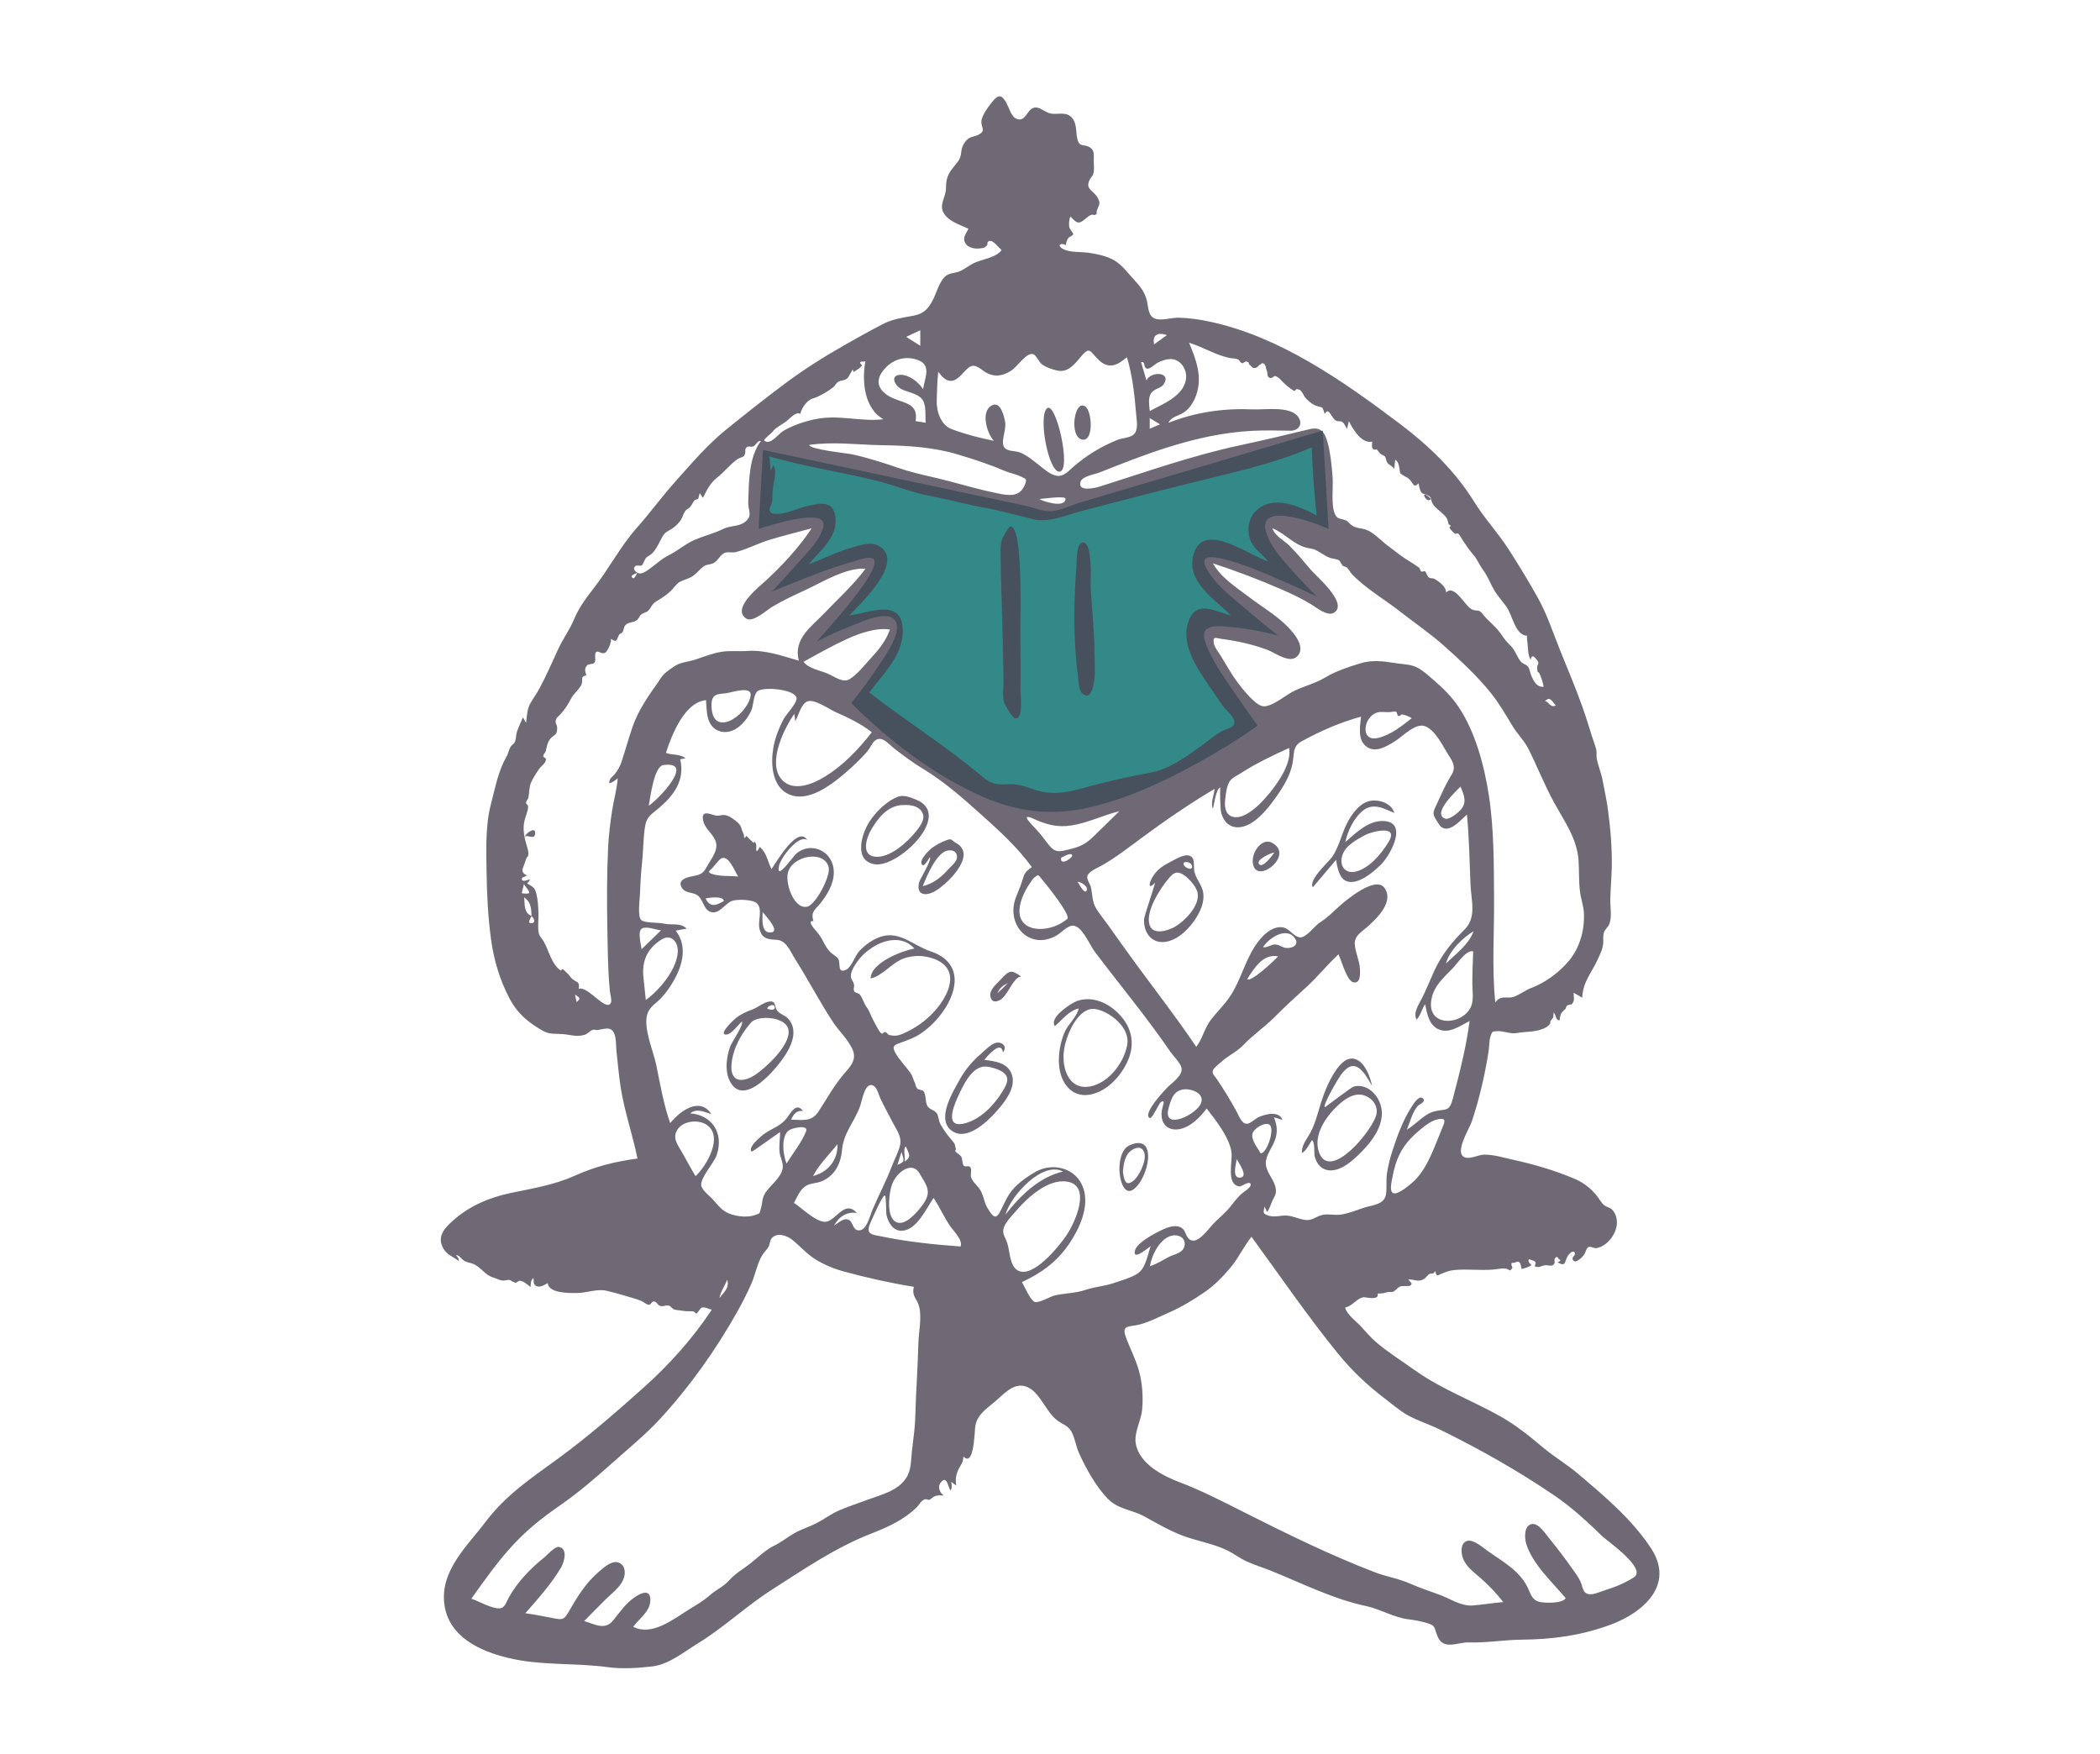 <?xml version="1.0" encoding="UTF-8" standalone="no"?><svg width="479" height="400" viewBox="0 0 479 400" fill="none" xmlns="http://www.w3.org/2000/svg">
<path fill-rule="evenodd" clip-rule="evenodd" d="M174.021 102.62C173.69 108.626 173.36 114.632 173.031 120.638C175.153 119.957 188.655 115.533 187.821 120.019C187.223 123.236 183.427 126.717 181.493 128.957C179.713 131.02 177.88 133.029 176 134.979C179.455 133.506 182.938 132.111 186.446 130.806C189.101 129.819 191.776 128.855 194.496 128.115C195.506 127.84 198.232 126.719 199.186 127.483C201.693 129.493 188.092 144.291 186.229 146.377C188.863 145.012 191.561 143.773 194.304 142.709C196.285 141.942 202.405 139.007 204.158 141.513C206.034 144.194 201.386 150.351 200.097 152.303C198.25 155.1 196.248 157.784 194.148 160.35C202.877 169.081 213.134 176.853 224.051 181.683C232.054 185.225 239.917 186.127 248.363 184.183C257.04 182.186 265.361 178.357 273.271 173.978C277.917 171.406 282.501 168.623 286.869 165.497C285.068 163.058 283.32 160.568 281.622 158.04C279.198 154.431 276.218 150.487 274.836 146.19C273.484 141.985 278.558 142.806 280.993 143.034C284.518 143.365 288.034 144.067 291.488 144.906C289.046 143.014 286.647 141.046 284.297 139.014C281.234 136.367 277.148 133.373 275.143 129.563C273.38 126.214 277.25 127.06 279.039 127.498C283.305 128.545 287.455 130.329 291.524 132.068C294.503 133.342 297.465 134.676 300.397 136.082C298.577 134.319 296.818 132.472 295.127 130.558C292.854 127.984 289.79 124.841 288.771 121.297C286.696 114.08 300.654 119.524 303.037 120.638C302.597 113.161 302.157 105.685 301.717 98.208C283.235 103.685 264.752 109.163 246.269 114.641C244.272 115.233 241.772 116.522 239.689 116.591C237.802 116.654 235.523 115.708 233.684 115.317L200.237 108.199C191.498 106.34 182.76 104.48 174.021 102.62Z" fill="#006A6A" fill-opacity="0.8"/>
<path fill-rule="evenodd" clip-rule="evenodd" d="M372.668 359.779C370.673 361.05 368.336 362.032 366.119 362.691C364.817 363.078 362.666 364.273 361.522 363.178C360.973 362.651 360.847 361.457 360.523 360.765C360.01 359.669 359.281 358.722 358.599 357.754C356.944 355.406 355.222 353.141 353.42 350.932C352.566 349.886 351.006 347.442 349.502 347.603C347.627 347.804 347.671 350.694 348.141 352.171C349.638 356.873 354.167 360.972 357.126 364.514C356.373 365.804 352.242 365.65 351.095 365.349C349.343 364.888 349.166 363.499 348.367 361.91C346.497 358.197 342.704 356.12 339.586 353.937C338.449 353.14 336.034 350.934 334.552 351.489C333.148 352.016 333.209 354.013 333.656 355.317C334.331 357.288 336.253 358.656 337.674 359.901C339.569 361.562 341.302 363.369 342.88 365.403C340.604 365.609 338.337 365.967 336.067 366.175C333.321 366.427 331.033 364.749 328.505 363.798C326.157 362.914 323.817 362.167 321.507 361.149C318.915 360.005 316.199 359.607 313.583 358.604C303.319 354.667 293.261 349.714 283.37 344.723C278.657 342.344 274.041 339.964 269.13 338.103C265.551 336.746 259.927 334.042 259.071 329.294C258.619 326.785 260.265 324.087 260.508 321.581C260.792 318.632 260.568 315.388 259.762 312.559C259.05 310.067 257.872 307.758 256.944 305.366C255.862 302.576 256.831 302.622 258.932 302.305C261.447 301.925 264.382 300.348 266.746 299.321C269.469 298.137 272.169 296.484 274.663 294.784C276.919 293.246 278.882 291.264 280.677 289.111C282.504 286.922 283.687 284.327 285.453 282.083C291.972 291.012 298.168 300.076 305.095 308.619C308.364 312.651 311.919 315.985 315.948 319.051C317.63 320.332 319.299 321.794 321.131 322.807C323.423 324.073 325.986 324.859 328.341 326.016C337.373 330.448 345.994 335.293 354.42 341.012C358.496 343.779 361.917 346.95 365.507 350.421C366.624 351.501 375.776 357.798 372.668 359.779ZM266.714 286.633C265.255 287.369 263.864 288.325 262.306 288.798C262.748 285.807 265.254 281.294 268.468 281.791C269.696 281.98 270.622 283.042 270.083 284.506C269.592 285.836 267.754 286.109 266.714 286.633ZM165.116 205.491C163.461 206.508 161.92 207.1 160.949 204.917C161.668 204.756 164.933 204.271 165.116 205.491ZM162.361 199.316C161.082 198.884 162.105 198.43 162.545 197.909C162.888 197.504 164.023 196.081 164.42 195.846C166.174 194.811 167.53 198.661 168.369 199.911C166.383 199.714 164.294 199.969 162.361 199.316ZM176.034 212.648C173.61 213.106 173.879 209.729 173.951 208.018C174.462 208.712 177.924 212.292 176.034 212.648ZM184.066 206.815C181.111 207.37 179.159 201.684 179.688 199.197C180.154 197.006 182.444 195.783 184.268 195.46C186.034 195.146 188.495 195.574 189.019 197.844C189.483 199.849 186.035 206.445 184.066 206.815ZM254.014 292.65C251.89 293.376 249.81 293.468 247.675 294.182C245.254 294.991 243.012 294.919 240.586 295.47C239.599 295.694 236.936 297.296 235.973 296.938C235.019 296.584 233.638 293.287 233.09 292.43C237.383 290.442 241.046 287.876 243.876 283.688C246.126 280.358 248.539 275.369 247.123 271.07C245.526 266.224 240.023 265.172 236.354 267.196C234.618 268.154 232.898 269.344 231.466 270.803C229.83 272.47 229.186 274.291 228.126 276.347C227.054 278.428 226.302 277.271 225.231 275.504C224.315 273.994 224.435 272.469 223.291 270.98C222.707 270.219 221.803 269.486 221.499 268.504C221.306 267.882 221.712 266.778 221.346 266.288C220.831 265.599 220.205 266.408 219.773 265.794C219.46 265.347 219.562 264.329 219.238 263.77C218.957 263.453 218.646 263.182 218.3 262.956C217.881 262.726 217.805 262.437 218.07 262.091C217.737 261.404 218.058 261.172 217.345 260.336C216.233 259.034 215.219 257.786 214.427 256.249C214.066 255.545 214.101 254.502 213.652 253.893C213.035 253.057 212.008 253.182 211.477 252.147C211.005 251.225 211.321 249.612 210.542 248.775C210.131 248.644 209.72 248.516 209.309 248.389C209 248.055 208.82 247.649 208.768 247.171C208.336 246.429 208.25 245.558 207.703 244.774C206.658 243.275 205.252 241.89 204.328 240.309C203.357 238.648 203.872 238.369 205.558 237.774C207.079 237.237 208.468 236.739 209.878 235.826C216.396 231.601 222.575 220.396 212.229 216.972C208.39 215.701 205.237 212.285 200.98 213.628C199.134 214.21 197.384 215.45 196.007 216.921C195.056 217.937 194.175 220.657 193.007 221.178C190.907 222.114 191.795 219.775 191.199 218.7C190.914 218.187 189.769 217.596 189.344 217.129C188.846 216.581 188.365 215.89 188.019 215.213C187.377 213.956 186.984 213.256 186.058 212.232C185.709 211.846 183.966 209.85 185.538 210.11C184.901 207.95 185.83 207.625 187.114 206.046C188.622 204.193 190.179 201.617 190.188 199.019C190.205 194.032 184.899 191.798 181.567 194.758C180.888 195.36 176.878 201.175 177.699 197.467C178.141 195.467 182.238 190.246 184.137 191.597C182.008 188.142 177.119 196.53 175.978 198.247C175.006 196.254 174.938 194.696 173.33 193.153C172.021 195.491 172.712 192.936 172.423 192.416C171.8 191.295 172.142 192.578 171.804 192.179C171.383 191.683 170.721 191.292 170.273 190.634C169.505 191.794 169.812 190.546 169.577 190.113C169.027 189.1 169.24 188.514 168.298 187.633C167.612 186.993 166.262 185.998 165.339 185.908C164.275 185.803 163.981 186.257 162.897 185.921C161.517 185.494 159.782 184.837 160.449 187.406C160.934 189.273 162.905 190.334 163.337 192.242C163.771 194.161 162.066 196.096 161.24 197.67C160.178 199.689 159.309 199.524 157.385 199.98C156.156 200.271 154.515 200.894 155.569 202.555C156.322 203.742 158.087 203.492 159.081 204.195C160.475 205.18 160.455 207.61 162.235 208.033C164.194 208.499 165.317 206.069 166.969 205.482C168.144 205.065 171.783 205.111 172.707 206.094C173.967 207.432 172.879 209.99 173.196 211.653C173.667 214.119 175.165 214.269 177.06 214.348C179.392 214.445 180.212 216.939 181.466 218.917C184.404 223.551 186.957 228.491 189.966 233.062C191.299 235.087 193.247 236.887 194.338 239.085C195.685 241.798 193.815 243.363 192.201 245.31C190.093 247.855 188.519 250.751 186.69 253.532C185.065 256.005 183.045 255.389 180.448 255.389C181.026 254.06 181.723 253.232 183.147 253.393C181.658 251.368 180.467 253.684 179.501 254.967C178.104 256.822 176.283 257.27 174.488 258.49C173.853 258.921 170.394 261.719 171.445 262.674C171.564 262.783 177.289 258.588 177.941 258.204C177.941 259.752 177.637 261.361 177.832 262.9C177.975 264.03 178.688 265.207 178.536 266.381C178.248 268.597 175.676 270.343 174.573 272.069C173.742 273.369 173.942 274.394 173.52 275.789C173.134 277.061 173.336 276.676 172.375 277.07C170.419 277.87 167.125 277.438 165.353 276.3C164.253 275.594 163.41 274.477 162.516 273.493C161.843 272.751 160.151 271.484 159.963 270.446C159.643 268.658 162.829 265.337 163.459 263.494C165.24 258.291 162.186 254.246 157.434 253.951C158.899 252.693 160.714 253.641 162.258 254.121C159.619 250.048 155.111 253.399 152.872 256.167C151.343 251.861 150.605 247.318 149.671 242.827C149.034 239.769 146.612 234.311 147.692 231.163C148.215 229.641 149.69 228.792 150.71 227.736C151.869 226.537 152.862 225.104 153.709 223.619C155.705 220.122 156.859 215.707 154.109 212.261C154.945 212.108 155.78 211.955 156.616 211.802C155.257 210.38 153.113 211.073 151.35 210.651C150.232 210.384 147.012 210.557 146.266 209.852C145.367 209.004 145.943 205.103 145.975 203.948C146.049 201.25 146.251 198.656 146.519 195.974C146.772 193.441 146.721 190.703 147.191 188.214C147.573 186.194 148.793 185.579 150.2 184.388C153.563 181.542 156.304 178.08 155.156 173.175C155.562 173.103 155.969 173.031 156.376 172.959C155.06 171.899 153.357 172.285 151.894 171.724C153.238 167.511 156.211 160.104 161.038 159.705C161.204 161.588 161.09 163.829 162.231 165.388C163.53 167.163 165.81 167.342 167.57 166.403C169.167 165.55 170.666 163.743 171.402 161.957C171.9 160.748 171.81 158.705 172.684 157.746C173.856 156.461 181.938 157.237 181.69 159.406C181.545 160.681 179.384 162.824 178.78 163.954C177.674 166.022 176.789 168.259 176.384 170.635C175.768 174.242 176.124 179.004 179.413 180.9C183.154 183.058 187.713 180.315 190.781 177.945C192.465 176.644 194.097 175.208 195.635 173.7C196.455 172.898 197.279 172.071 198.001 171.158C198.535 170.484 198.961 169.398 199.617 168.894C201.169 167.702 202.689 169.724 204.002 170.745C206.14 172.409 208.267 173.989 210.562 175.374C215.219 178.183 219.477 181.905 223.595 185.6C227.736 189.318 232.007 193.142 235.362 197.772C233.33 199.164 233.692 199.526 232.788 202.009C232.147 203.772 231.263 205.272 231.161 207.23C230.984 210.609 232.932 213.489 235.889 214.237C237.542 214.656 239.117 214.32 240.649 213.568C241.84 212.982 243.026 211.542 244.27 211.184C246.582 210.52 248.432 215.385 249.728 217.098C255.484 224.708 261.568 232.018 266.988 239.938C267.588 240.816 269.371 242.529 269.516 243.691C269.724 245.359 267.368 246.948 266.391 247.905C265.878 248.406 260.436 254.107 262.263 255.013C262.784 255.271 264.309 251.774 264.69 251.474C266.117 250.355 265.038 252.55 264.953 253.66C264.74 256.418 266.441 257.921 268.832 257.571C271.384 257.198 273.656 254.955 275.235 252.836C277.214 255.388 280.307 259.247 280.879 262.657C281.245 264.835 279.552 270.167 282.712 270.611C283.194 270.679 284.939 269.237 285.265 270.056C285.536 270.739 283.649 271.907 283.377 272.133C282.215 273.1 281.512 274.135 280.574 275.306C279.472 276.681 277.966 277.838 276.726 279.155C275.42 280.542 272.836 284.31 271.113 282.489C270.247 281.575 270.475 280.379 269.087 279.842C267.824 279.353 266.223 279.973 265.049 280.515C263.727 281.125 259.374 283.353 258.891 285.186C258.224 287.715 261.823 284.675 262.462 284.231C261.732 286.293 261.329 289.279 259.471 290.483C257.928 291.482 255.707 292.07 254.014 292.65ZM229.336 277.049C230.572 272.626 237.858 264.741 242.463 267.207C237.096 268.46 232.837 272.55 229.336 277.049ZM232.061 289.714C230.265 288.599 230.362 285.362 229.735 283.468C229.375 282.381 228.656 281.587 228.867 280.381C229.115 278.967 230.734 277.395 231.596 276.375C234.309 273.166 239.082 268.78 243.448 269.516C249.005 270.452 245.238 278.762 243.346 281.623C241.733 284.062 235.518 291.86 232.061 289.714ZM219.097 284.305C213.087 283.858 207.098 283.26 201.17 282.031C199.068 281.596 197.308 281.66 198.51 278.969C198.907 278.081 201.301 272.514 201.841 272.673C202.162 272.768 202.089 276.594 202.183 277.033C202.607 279.003 203.799 280.838 205.808 280.713C209.095 280.509 211.214 275.775 212.944 273.235C214.331 275.311 215.335 277.617 216.728 279.659C217.395 280.635 219.714 282.905 219.097 284.305ZM183.863 258.031C182.855 260.608 180.827 263.059 179.417 265.394C178.619 263.514 178.059 259.198 179.95 257.808C180.666 257.283 184.501 256.402 183.863 258.031ZM204.707 265.705C204.984 264.712 205.291 263.729 205.634 262.762C206.222 264.824 206.523 264.885 204.707 265.705ZM209.851 267.816C210.58 269.193 211.796 270.547 211.606 272.276C211.461 273.586 210.398 274.93 209.638 275.843C208.381 277.353 205.597 280.253 203.776 278.247C202.254 276.571 202.784 271.964 203.492 270.079C204.502 267.385 208.112 264.535 209.851 267.816ZM206.282 264.994C206.7 264.808 205.822 261.803 206.637 261.504C207.348 263.309 208.018 263.798 206.282 264.994ZM194.798 224.544C194.527 223.435 193.906 223.482 194.13 222.111C194.277 221.212 194.917 220.252 195.403 219.54C196.372 218.12 197.649 216.95 199.031 216.064C201.948 214.194 205.953 213.418 208.564 216.345C206.123 216.774 198.639 219.458 198.591 223.176C201.306 222.594 203.441 219.557 206.163 218.6C208.398 217.814 210.822 217.87 213.045 218.699C219.13 220.969 216.6 226.828 213.165 230.632C211.126 232.892 208.681 234.578 206.009 235.742C204.772 236.28 204.013 236.34 202.797 236.069C202.569 236.018 202.303 235.548 202.03 235.447C201.351 235.197 201.548 236.045 200.989 235.664C200.502 235.332 199.462 233.188 199.13 232.575C198.602 231.598 198.356 230.648 197.708 229.757C197.059 228.865 196.744 227.67 196.144 226.862C195.856 226.474 195.066 226.489 194.854 226.111C194.535 225.541 194.941 225.126 194.798 224.544ZM185.452 268.233C186.836 265.556 189.202 263.284 191.033 260.944C191.145 264.789 188.67 267.422 185.452 268.233ZM187.321 269.469C190.178 268.349 191.751 265.671 192.043 262.424C192.413 258.311 194.731 256.153 196.127 252.458C196.663 251.042 197.287 246.382 199.362 247.716C200.073 248.173 200.496 249.894 200.866 250.671C201.764 252.551 202.784 254.374 203.736 256.22C204.511 257.724 205.672 259.235 205.331 261.045C205.032 262.623 204.073 264.304 203.511 265.792C202.184 269.306 200.441 272.543 198.985 275.98C198.398 277.367 197.702 280.649 195.908 280.633C194.489 280.619 194.647 278.891 193.712 278.298C192.532 277.55 191.191 278.973 190.221 279.563C191.338 277.464 193.289 276.275 195.482 276.671C192.856 273.758 191.081 277.688 188.827 278.563C186.691 279.393 182.903 275.481 181.104 274.372C181.792 273.075 182.414 271.488 183.597 270.635C184.719 269.824 186.096 269.949 187.321 269.469ZM164.099 296.09C164.412 294.412 165.296 293.421 165.856 291.898C166.505 293.745 164.984 294.834 164.099 296.09ZM209.481 306.383C209.327 312.031 208.913 317.664 208.763 323.314C208.694 325.92 208.28 328.406 208.005 330.981C207.773 333.159 207.891 335.298 206.66 337.159C204.719 340.093 200.946 340.936 198.017 342.023C195.865 342.821 193.689 343.545 191.565 344.431C189.653 345.229 188.113 346.438 186.295 347.386C184.669 348.235 182.914 348.737 181.295 349.642C179.621 350.577 178.298 351.716 176.579 352.548C174.52 353.545 172.824 355.318 170.993 356.725C169.381 357.964 167.676 358.921 166.29 360.479C164.99 361.941 163.344 362.582 161.871 363.88C160.313 365.254 158.683 366.146 156.962 367.223C153.436 369.43 148.68 373.198 144.437 371.054C145.65 369.328 148.134 367.669 148.323 365.291C148.568 362.193 146.147 363.333 144.745 364.323C142.622 365.821 141.447 367.63 139.83 369.627C137.94 371.961 135.553 370.391 133.241 369.734C134.822 368.149 136.39 366.549 137.968 364.961C139.301 363.621 141.34 362.171 142.151 360.318C142.731 358.992 142.702 357.176 141.303 356.488C139.738 355.719 137.967 357.341 136.807 358.307C133.729 360.872 131.702 364.125 129.681 367.695C128.606 369.593 128.11 369.447 126.132 369.068C124.036 368.666 121.94 368.237 119.827 367.955C122.626 364.753 125.755 361.284 127.966 357.537C128.682 356.323 129.617 353.124 127.434 352.83C126.535 352.708 124.744 354.756 124.051 355.308C121.019 357.722 118.104 360.766 116.095 364.289C115.431 365.452 115.223 366.746 113.939 366.843C112.259 366.969 109.139 365.184 107.519 364.633C110.615 360.286 113.69 355.908 117.307 352.074C120.63 348.552 123.946 345.993 127.833 343.292C131.998 340.395 135.879 337.061 139.703 333.64C143.365 330.365 147.189 327.276 150.559 323.619C157.291 316.315 163.287 307.915 168.252 299.032C169.413 296.954 170.507 294.821 171.452 292.61C172.34 290.533 172.749 288.049 173.948 286.16C174.362 285.507 174.946 285.022 175.315 284.342C175.662 283.7 175.545 282.925 176.075 282.357C177.303 281.045 179.538 281.836 180.685 282.756C182.531 284.235 184.024 286.031 186.052 287.27C188.092 288.515 190.298 289.421 192.557 290.033C197.836 291.462 203.069 292.635 208.447 293.504C207.894 295.789 209.253 296.149 209.703 298.206C210.25 300.702 209.549 303.841 209.481 306.383ZM158.65 268.267C157.453 266.286 156.385 264.215 155.208 262.222C154.492 261.008 153.604 259.704 154.216 258.219C155.248 255.716 158.886 255.27 160.861 256.361C165.35 258.843 161.18 265.936 158.65 268.267ZM146.768 222.971C146.355 219.1 147.684 216.354 150.828 214.324C153.069 212.877 154.874 214.854 154.568 217.491C154.102 221.509 150.248 225.978 147.306 228.074C147.113 226.375 146.95 224.671 146.768 222.971ZM146.289 211.895C147.216 211.075 149.7 212.121 150.775 212.193C149.297 213.631 147.819 215.069 146.341 216.507C146.244 215.52 145.433 212.652 146.289 211.895ZM151.276 174.511C158.755 173.428 150.146 182.367 147.978 183.768C148.331 181.866 149.197 174.812 151.276 174.511ZM171.186 158.861C170.182 163.443 162.375 168.441 162.293 160.936C162.263 158.14 163.673 158.366 165.731 158.098C166.906 157.945 171.76 156.243 171.186 158.861ZM144.22 165.956C143.343 168.518 142.64 171.146 141.781 173.711C141.401 174.847 140.953 175.627 140.244 176.527C139.651 177.28 138.944 177.47 138.968 178.659C139.711 178.499 140.293 178.006 140.894 177.53C140.748 179.888 140 182.425 139.638 184.775C139.204 187.594 138.842 190.413 138.708 193.271C138.417 199.485 138.415 205.677 138.537 211.895C138.6 215.063 138.628 218.234 138.781 221.398C138.858 222.973 138.944 224.554 139.119 226.119C139.19 226.75 139.602 228.095 139.348 228.687C138.349 231.012 133.924 224.628 132.002 225.564C132.279 223.796 131.641 224.183 130.576 223.313C130.061 222.891 129.725 222.174 129.187 221.798C129.024 221.603 128.845 221.429 128.65 221.276C128.427 220.939 128.193 220.975 127.946 221.384C125.781 219.943 125.222 216.871 124.06 214.805C123.462 213.743 122.884 213.577 122.782 212.108C122.694 210.828 122.867 209.523 122.82 208.238C122.768 206.788 122.691 205.189 122.326 203.785C121.902 202.155 121.319 202.288 120.183 201.419C120.533 201.248 120.764 200.962 120.876 200.56C120.513 200.632 119.411 201.133 119.137 200.773C118.598 200.066 119.869 199.972 120.203 199.689C118.778 198.985 119.085 198.406 119.599 197.114C119.745 196.749 119.884 196.203 120.007 195.895C120.278 195.222 120.433 195.648 120.523 194.812C120.607 194.014 119.973 192.447 119.786 191.597C119.472 190.172 119.299 188.941 119.58 187.456C119.809 186.254 120.423 185.166 120.465 183.93C120.477 183.582 120.003 183.467 119.996 183.132C119.987 182.642 120.397 182.427 120.504 181.974C120.777 180.816 120.654 179.591 121.12 178.492C121.539 177.505 122.387 176.227 122.986 175.366C123.402 174.769 124.422 174.096 124.534 173.308C124.608 172.785 123.878 172.845 123.91 172.452C123.954 171.919 124.356 171.747 124.466 171.351C124.769 170.264 124.845 169.221 125.63 168.388C126.618 167.341 127.047 167.779 127.088 166.051C127.107 165.208 126.502 165.078 126.826 164.106C127.003 163.578 127.523 163.266 127.855 162.892C128.843 161.783 129.509 160.797 130.212 159.426C130.834 158.214 131.826 157.51 132.463 156.464C133.293 155.1 132.052 154.424 133.736 154.039C133.497 153.193 133.242 152.509 133.872 151.792C134.27 151.34 135.278 151.617 135.629 151.094C136.032 150.494 135.437 149.071 136.044 148.682C136.538 148.366 137.277 149.341 138.054 148.858C138.645 148.49 139.538 146.458 139.348 145.71C140.877 146.669 140.496 146.009 141.228 144.78C141.392 144.504 141.889 144.443 142.03 144.164C142.312 143.609 142.248 143.042 142.655 142.59C143.333 141.838 144.443 142.031 145.189 141.494C145.806 141.05 145.774 140.571 146.266 140.152C146.686 139.795 147.377 139.726 147.785 139.355C148.586 138.629 148.594 137.862 149.596 137.236C150.782 136.496 151.833 135.866 152.912 134.884C153.616 134.244 154.283 133.109 155.106 132.687C156.245 132.104 157.131 132.062 158.245 131.229C159.05 130.627 159.811 129.633 160.6 129.125C161.197 128.743 161.615 128.825 162.366 128.588C163.718 128.161 164.047 126.743 165.15 126.165C165.907 125.769 167.009 126.132 167.841 125.923C170.428 125.276 172.983 123.881 175.58 123.108C178.748 122.166 181.94 121.339 185.133 120.506C182.199 124.935 178.461 128.932 174.671 132.45C173.426 133.605 166.608 138.87 170.283 141.119C171.758 142.021 174.963 139.106 176.154 138.394C178.553 136.959 181.037 135.81 183.549 134.65C187.611 132.773 192.901 129.436 197.416 129.705C194.668 133.459 191.238 136.473 188.094 139.79C185.206 142.838 180.854 145.697 182.216 150.687C178.159 149.537 174.515 148.179 170.297 148.48C168.408 148.614 166.517 148.361 164.636 148.656C162.591 148.978 160.665 149.74 158.7 150.409C157.145 150.938 155.427 150.98 153.996 151.859C153.305 152.285 152.45 152.892 151.829 153.42C151.001 154.123 150.813 154.589 150.162 155.517C147.843 158.825 145.598 161.926 144.22 165.956ZM131.531 228.57C131.404 227.997 131.289 227.475 131.144 226.821C132.435 227.707 132.435 227.707 131.531 228.57ZM121.772 210.334C121.613 210.579 120.945 210.658 120.751 210.446C120.509 210.183 121.144 209.159 121.246 208.942C121.498 209.157 122.078 209.862 121.772 210.334ZM119.008 203.697C119.179 202.998 119.35 202.299 119.521 201.6C119.731 202.248 120.678 202.964 120.699 203.582C120.712 203.991 119.195 203.787 119.008 203.697ZM119.557 204.656C121.038 205.743 121.193 207.024 121.237 208.899C119.465 208.245 119.719 206.334 119.557 204.656ZM145.322 130.667C145.173 131.118 144.538 132.522 144.073 131.54C143.924 131.225 145.013 130.796 145.322 130.667ZM144.897 129.136C145.263 128.768 146.001 129.225 146.415 128.929C146.706 128.72 146.609 128.509 146.746 128.385C146.773 128.36 147.168 127.471 147.329 127.269C147.615 126.914 148.238 126.693 148.585 126.372C149.555 125.476 150.103 124.298 150.714 123.1C151.442 121.67 151.674 121.505 152.849 120.849C153.659 120.398 154.287 119.845 154.946 119.078C155.705 118.194 155.649 117.561 156.273 116.595C156.581 116.118 157.024 116.059 157.383 115.675C157.813 115.215 158.032 114.571 158.43 114.107C158.601 113.906 159.153 113.907 159.257 113.735C159.39 113.517 159.493 112.647 159.617 112.486C159.854 112.844 160.093 113.201 160.33 113.558C161.266 111.724 161.949 110.209 163.515 108.989C165.159 107.707 166.578 105.832 168.278 104.685C168.66 104.427 169.438 104.318 169.73 103.938C170.223 103.295 169.796 102.723 170.156 102.177C170.564 101.558 171.355 102.059 171.874 101.792C172.532 101.455 172.72 100.468 173.565 100.576C170.784 104.242 170.819 109.944 170.671 114.521C170.607 116.494 171.722 117.488 170.076 118.935C168.675 120.167 166.7 119.801 165.044 120.611C162.965 121.629 160.741 122.17 158.619 123.057C156.425 123.974 154.66 125.58 152.548 126.643C150.686 127.579 149.414 128.91 147.711 130.067C147.077 130.496 146.097 131.12 145.341 130.607C144.869 130.285 144.279 129.756 144.897 129.136ZM176.311 98.407C176.432 97.886 178.806 96.518 179.39 96.071C180.266 95.4 181.564 93.761 182.542 94.412C182.882 92.9 184.205 91.217 185.373 90.897C186.67 90.54 188.894 89.302 190.17 88.221C190.543 87.906 190.665 87.444 191.104 87.148C191.867 86.632 192.625 86.913 193.36 86.211C193.472 86.103 194.49 84.232 194.53 84.25C194.582 84.451 194.63 84.654 194.671 84.858C195.443 84.381 196.131 84.001 196.612 83.393C196.721 83.255 196.014 82.896 196.237 82.623C196.511 82.288 197.121 82.662 197.397 82.345C196.538 87.097 197.178 93.214 201.507 95.623C196.359 96.243 191.331 94.519 186.119 95.578C183.625 96.085 181.089 96.917 178.82 98.195C177.429 98.978 175.651 101.783 174.267 100.421C174.816 99.605 175.654 99.098 176.311 98.407ZM201.289 84.735C203.214 82.113 206.134 81.075 209.075 82.014C212.518 83.114 211.066 85.793 210.546 88.768C209.553 87.146 207.4 85.537 205.568 85.488C202.969 85.419 203.951 87.83 205.512 88.694C206.93 89.478 209.363 89.697 210.378 91.125C211.366 92.513 210.987 94.785 211.147 96.422C210.378 96.295 209.61 96.168 208.842 96.041C209.487 92.219 206.648 92.033 204.002 90.956C201.328 89.867 199.099 87.72 201.289 84.735ZM209.912 75.323V78.87C208.842 78.19 207.771 77.511 206.7 76.831C207.771 76.329 208.842 75.825 209.912 75.323ZM218.517 103.668C222.092 104.746 225.642 105.888 229.078 107.376C230.326 107.917 231.692 108.108 232.915 108.719C234.08 109.299 234.255 109.239 233.84 110.375C232.68 113.56 229.932 113.01 227.524 112.523C223.755 111.76 220.063 110.703 216.341 109.708C212.703 108.737 208.988 108.099 205.405 106.882C201.728 105.633 198.145 104.449 194.362 103.624C193.259 103.384 184.527 102.492 184.593 101.475C190.092 100.68 195.754 101.463 201.278 101.546C207.018 101.632 212.949 101.987 218.517 103.668ZM213.665 91.35C213.733 89.161 213.761 86.965 214.005 84.788C215.641 87.037 217.118 87.71 219.18 85.602C221.154 83.584 221.595 82.532 224.098 84.429C226.268 86.075 228.322 85.999 230.626 84.559C232.032 83.68 234.291 80.091 235.769 80.83C236.473 81.182 236.989 82.601 237.7 83.124C238.592 83.778 239.964 84.232 241.003 84.486C243.459 85.085 244.922 83.326 246.464 81.445C248.699 78.717 248.634 80.301 250.706 82.193C253.017 84.303 254.95 83.272 257.043 81.471C258.318 85.632 258.795 90.176 259.156 94.538C259.277 96.011 259.731 98.102 258.543 99.144C257.706 99.878 255.929 99.907 254.921 100.312C251.317 101.763 247.855 103.822 244.841 106.457C243.667 107.484 242.643 108.742 241.039 108.508C239.51 108.285 238.024 106.859 236.794 105.918C235.459 104.897 234.109 103.737 232.549 103.169C231.636 102.835 230.173 102.956 229.373 102.345C227.887 101.209 229.636 98.228 229.266 96.228C228.986 94.709 228.201 91.543 226.323 92.433C223.528 93.757 225.154 98.928 226.691 100.542C223.547 99.92 220.066 99.012 217.033 97.858C214.691 96.967 213.581 94.021 213.665 91.35ZM266.4 102.014C272.855 99.996 278.895 98.635 285.612 98.267C288.586 98.104 291.464 98.207 294.405 98.237C296.097 98.254 297.387 96.734 296.035 94.985C294.163 92.563 288.454 93.485 285.925 93.376C279.145 93.085 272.928 93.943 266.507 96.432C267.186 95.039 268.817 94.858 269.935 94.138C271.307 93.254 272.239 91.797 272.825 90.18C274.35 85.975 272.815 82.013 271.221 78.173C274.353 79.111 277.593 81.167 280.742 81.688C281.403 81.798 281.826 81.728 282.41 81.995C282.769 82.159 282.882 82.727 283.327 82.851C283.541 82.911 284.057 82.371 284.3 82.447C285.259 82.749 284.5 82.83 285.107 83.267C285.588 83.613 285.549 84.06 286.432 83.896C286.823 83.824 287.248 83.15 287.454 83.131C287.717 83.108 287.656 82.751 288.058 82.855C288.79 83.045 288.725 84.094 288.969 84.611C289.229 85.16 288.859 85.892 289.649 86.193C290.238 86.418 290.387 85.724 290.888 85.774C291.193 85.804 291.825 86.293 292.094 86.591C292.961 87.55 294.148 88.609 295.313 89.233C295.198 89.105 295.862 88.796 295.703 88.723C295.597 88.675 296.294 88.862 296.283 88.859C296.956 89.03 297.312 90.181 297.652 90.6C298.277 91.369 299.249 92.181 300.126 92.521C301.641 93.108 301.595 92.406 302.148 94.412C303.226 92.525 303.639 95.685 304.975 96.033C305.667 96.213 305.587 95.883 306.215 96.286C306.647 96.563 306.935 97.41 307.26 97.819C307.4 97.229 307.54 96.639 307.679 96.05C308.641 98.081 310.719 101.301 312.998 100.719C312.998 101.273 312.792 101.936 313.178 102.409C313.447 102.739 313.882 102.364 314.093 102.556C314.277 102.724 314.716 103.392 314.857 103.501C315.134 103.718 315.637 103.876 315.878 104.092C316.091 104.282 316.196 105.19 316.431 105.518C316.873 106.134 317.639 106.257 318 106.996C318.083 106.267 318.165 105.537 318.247 104.808C318.965 105.426 319.027 105.905 319.203 106.809C319.454 108.095 319.121 107.794 319.918 108.337C320.701 108.871 321.109 108.811 321.827 109.737C322.53 110.646 322.537 111.205 323.552 110.259C323.741 110.959 323.802 111.864 324.306 112.401C324.686 112.806 326.263 112.824 326.414 113.781C323.451 110.997 325.401 115.225 326.415 113.788C326.63 115.326 327.64 115.823 328.795 116.919C329.871 117.939 330.048 117.866 330.415 119.581C330.407 119.543 330.956 119.922 330.996 119.998C329.947 120.165 331.573 121.47 331.848 121.709C332.049 121.883 332.31 121.467 332.643 121.749C333.024 122.072 333.335 122.805 333.645 123.247C334.486 124.446 335.108 125.476 335.992 126.451C336.947 127.503 337.411 128.833 338.328 130.063C339.345 131.429 339.895 132.998 340.746 134.481C341.554 135.891 342.627 137.023 343.564 138.314C345.056 140.368 345.564 144.893 348.345 145.012C348.183 145.2 348.409 146.603 348.436 146.861C348.567 148.135 348.48 149.36 349.157 150.513C349.312 149.198 349.93 149.705 350.467 150.396C351.36 151.546 350.576 151.257 350.623 152.422C350.68 153.835 350.824 152.742 351.307 153.975C351.686 154.942 351.893 155.569 352.096 156.641C350.525 156.779 349.805 155.349 349.224 153.963C348.981 153.384 348.897 152.431 348.467 151.979C348.01 151.496 347.382 151.458 346.912 150.92C346.009 149.886 345.619 148.274 344.555 147.268C343.354 146.132 343.088 145.595 342.094 144.236C340.996 142.733 339.479 141.677 338.326 140.223C337.172 138.767 337.266 139.562 335.816 139.035C334.274 138.473 331.781 133.074 329.839 135.154C329.915 133.794 328.086 132.514 327.162 132.021C326.762 131.808 326.297 132.001 325.897 131.682C325.463 131.335 325.432 130.668 324.994 130.251C324.995 130.252 324.324 130.433 324.188 130.357C323.911 130.2 323.908 129.647 323.664 129.465C322.987 128.961 322.18 128.433 321.462 128.004C319.715 126.961 318.172 125.676 316.487 124.421C315.044 123.345 313.296 121.401 311.628 120.834C310.171 120.339 309.255 120.591 308.061 119.599C307.411 119.059 307.602 118.877 306.558 118.542C305.563 118.222 305.005 118.386 304.478 117.212C303.556 115.157 304.138 111.145 303.96 108.841C303.77 106.395 303.545 103.888 302.973 101.51C302.296 98.699 301.401 97.23 298.694 97.892C293.33 99.205 288.031 100.454 282.643 101.607C271.906 103.904 261.353 107.652 250.852 110.981C250.052 111.235 245.59 112.372 246.501 109.803C246.921 108.617 249.746 108.175 250.691 107.803C255.881 105.757 261.095 103.673 266.4 102.014ZM264.596 96.784C263.812 97.117 263.028 97.449 262.244 97.783V95.354C263.028 95.83 263.812 96.307 264.596 96.784ZM261.337 83.942C262.019 84.562 263.404 83.07 263.983 82.767C264.973 82.251 266.233 81.807 267.339 81.913C269.378 82.11 270.869 84.346 270.496 86.613C269.863 90.448 264.957 92.262 262.252 93.761C262.165 92.402 261.77 90.768 262.626 89.593C263.369 88.572 264.81 88.646 265.495 87.56C267.22 84.831 262.545 84.584 261.5 86.754C261.087 85.367 260.675 83.98 260.263 82.593C261.258 82.41 260.821 83.472 261.337 83.942ZM266.163 76.435C265.19 77.136 264.216 77.837 263.243 78.538C262.76 76.111 264.405 75.792 266.163 76.435ZM354.871 160.888C353.596 161.566 353.277 159.948 352.361 159.878C353.444 159.136 353.444 159.136 354.871 160.888ZM360.056 196.224C360.215 198.55 360.09 200.903 360.369 203.219C360.58 204.982 361.222 206.622 361.29 208.404C361.44 212.308 360.256 216.283 357.866 219.144C355.605 221.851 352.37 224.181 349.318 225.319C347.943 225.831 346.507 226.967 345.171 227.387C343.694 227.852 342.29 226.841 341.071 228.655C340.258 220.872 340.852 212.741 340.788 204.909C340.724 197.061 340.799 189.21 339.607 181.446C338.546 174.532 336.453 166.754 332.595 161.097C331.028 158.8 329.099 156.919 327.064 155.158C326.008 154.244 324.952 153.267 323.776 152.546C321.967 151.435 320.425 151.588 318.457 151.272C315.64 150.819 313.022 150.436 310.194 151.32C307.563 152.142 304.664 153.079 302.306 154.508C299.958 155.932 297.231 156.519 294.793 157.794C293.135 158.662 289.69 161.56 287.85 161.038C286.069 160.533 283.432 157.166 282.295 155.658C280.842 153.731 279.639 151.497 278.35 149.423C277.897 148.696 276.974 147.57 276.857 146.635C276.652 145.013 277.236 145.543 278.628 145.724C282.207 146.192 285.572 146.932 289.002 148.186C290.709 148.81 294.047 151.336 295.753 149.822C298.36 147.512 294.4 143.541 292.949 142.207C290.478 139.933 287.605 138.245 284.97 136.225C282.172 134.079 278.471 131.793 276.67 128.488C281.929 130.217 287.184 132.197 292.29 134.427C294.626 135.447 296.935 136.524 299.129 137.881C300.362 138.642 302.852 140.703 304.336 139.716C307.562 137.571 300.152 131.341 299.083 130.068C297.422 128.09 295.794 126.131 293.968 124.336C292.736 123.125 290.801 122.273 290.228 120.487C292.273 121.312 293.926 122.926 295.84 124.023C296.843 124.598 297.757 124.929 298.864 125.105C300.045 125.293 300.185 125.503 301.115 126.025C301.839 126.433 302.583 126.977 303.396 127.254C303.975 127.452 304.987 127.486 305.494 127.852C305.753 128.263 306.02 128.668 306.296 129.064C306.605 129.166 306.909 129.282 307.209 129.415C307.657 129.861 307.924 130.476 308.361 130.936C311.532 134.275 315.773 136.666 319.328 139.463C322.691 142.11 326.261 144.505 329.491 147.393C333.208 150.718 337.067 154.292 340.228 158.279C342.015 160.532 343.484 163.086 344.985 165.578C346.072 167.382 347.653 168.879 348.592 170.739C350.64 174.795 352.34 179.179 354.545 183.169C356.792 187.235 359.719 191.275 360.056 196.224ZM329.839 219.756C330.451 216.941 333.907 213.655 336.116 212.413C335.003 215.48 332.037 217.572 329.839 219.756ZM335.537 229.574C333.654 233.927 325.371 234.425 326.494 227.983C327.045 224.828 329.382 222.891 331.388 220.825C332.316 219.871 334.587 216.457 336.023 217.007C335.955 219.461 335.826 221.927 335.831 224.382C335.833 226.021 336.204 228.034 335.537 229.574ZM333.143 179.405C333.908 181.317 334.669 182.909 333.251 184.619C332.611 185.391 330.527 187.08 329.583 186.705C326.556 185.501 332.328 180.265 333.143 179.405ZM314.831 162.395C315.56 162.351 316.268 162.472 316.989 162.422C317.706 162.373 317.782 162.231 318.448 162.332C318.518 162.446 318.588 162.559 318.658 162.673C318.749 163.436 319.109 163.519 319.737 162.922C320.61 163.138 321.179 163.283 322.014 163.809C319.759 165.619 317.015 167.724 314.251 168.332C309.883 169.292 311.09 162.625 314.831 162.395ZM247.858 203.11C247.406 204.125 246.103 201.589 245.78 201.117C246.381 201.114 248.316 202.086 247.858 203.11ZM282.96 176.394C286.354 174.188 290.385 172.251 294.031 170.609C294.672 174.049 291.546 178.489 289.62 180.843C288.063 182.746 286.186 184.72 284.075 185.816C281.792 187 279.298 186.48 279.409 183.156C279.449 181.942 279.698 179.988 280.141 178.878C280.714 177.447 281.796 177.149 282.96 176.394ZM237.078 113.826C237.583 113.794 243.071 113.004 243.042 113.764C242.956 116.049 237.629 114.255 237.078 113.826ZM198.272 157.961C201.17 153.978 205.85 149.679 205.918 144.112C206.019 135.92 197.857 140.007 193.753 140.348C195.923 137.973 206.827 128.011 200.377 124.473C198.523 123.456 195.888 124.45 194.028 124.983C190.727 125.928 187.659 127.566 184.416 128.705C186.733 125.958 190.736 122.836 190.605 118.676C190.445 113.612 186.713 114.836 183.485 115.579C182.245 115.865 176.705 118.32 175.664 116.653C175.283 116.043 175.9 115.267 176.03 114.723C176.261 113.762 176.189 113.426 176.197 112.444C176.213 110.462 177.396 107.917 176.431 106.073C176.211 106.492 176.022 106.928 175.865 107.381C175.547 106.308 175.761 105.17 175.443 104.097C183.5 106.393 191.696 107.649 199.804 109.608C203.908 110.599 207.771 112.307 211.932 113.075C216.128 113.85 220.251 115.036 224.455 115.775C228.291 116.448 231.966 117.571 235.764 118.431C239.467 119.27 243.264 117.432 246.878 116.5C254.973 114.416 263.064 112.28 271.17 110.257C280.523 107.921 290.252 105.924 299.205 102.03C299.378 107.221 299.751 112.402 300.321 117.558C296.367 115.476 290.499 112.761 286.502 116.486C284.903 117.976 284.41 120.549 285.042 122.738C285.73 125.12 287.838 126.226 289.229 128.02C284.996 126.811 274.076 118.29 272.132 126.903C270.759 132.986 277.456 136.916 280.73 140.339C277.479 139.631 273.124 136.735 271.215 141.388C269.565 145.411 271.553 149.788 273.588 153.106C274.691 154.904 275.932 156.596 277.105 158.337C277.725 159.259 278.331 160.193 278.982 161.087C279.636 161.984 280.869 162.923 281.327 163.888C282.249 165.834 280.388 165.954 278.941 166.657C277.134 167.535 275.582 169.009 273.93 170.184C270.146 172.875 266.839 175.374 262.368 176.234C257.764 177.119 253.332 178.043 248.789 179.278C244.26 180.509 240.563 181.691 235.934 180.1C233.824 179.375 232.104 178.731 229.866 178.867C227.514 179.01 226.14 178.874 224.206 177.253C215.888 170.274 206.858 164.548 198.272 157.961ZM183.274 150.955C186.489 149.159 189.726 147.353 193.047 145.81C195.796 144.531 199.97 143.042 202.98 143.603C202.131 146.03 200.583 148.021 198.923 149.808C197.454 151.388 195.62 153.774 193.843 154.877C192.229 155.878 190.352 154.292 188.761 153.628C187.012 152.898 184.606 152.558 183.274 150.955ZM184.082 160.019C185.685 159.278 189.128 161.766 190.585 162.413C193.449 163.685 196.328 165.013 198.852 167.019C195.77 170.986 192.28 174.612 188.133 177.16C185.405 178.836 180.806 180.759 178.232 177.715C174.999 173.891 178.886 166.098 181.175 162.82C181.251 163.381 181.327 163.941 181.403 164.502C182.134 163.2 182.691 160.663 184.082 160.019ZM242.902 193.967C240.902 194.436 240.223 194.012 238.904 192.305C238.012 191.151 237.135 189.953 236.13 188.916C235.103 187.857 232.568 185.304 235.798 186.774C238.742 188.113 241.263 188.783 244.502 188.258C248.206 187.659 251.658 185.914 255.31 185.032C253.308 186.983 251.321 188.953 249.315 190.898C247.196 192.953 245.593 193.335 242.902 193.967ZM243.358 209.656C238.978 213.327 230.16 212.93 233.128 204.852C233.579 203.625 234.209 202.471 234.939 201.425C235.183 201.076 235.616 200.353 235.963 200.119C236.932 199.464 236.663 199.385 237.594 200.476C238.398 201.418 244.678 209.109 243.358 209.656ZM242.06 195.62C242.461 195.475 244.152 194.383 244.537 194.987C244.927 195.599 241.612 197.714 242.06 195.62ZM273.948 251.611C272.963 254.236 265.081 258.036 266.55 252.745C267.2 250.401 267.813 248.627 270.267 248.449C271.683 248.347 274.816 249.3 273.948 251.611ZM288.088 216.044C289.385 213.939 293.671 211.094 295.5 214.232C296.382 215.744 294.242 216.519 292.949 216.13C292.255 215.92 291.686 215.458 290.931 215.423C289.96 215.379 289.011 216.228 288.088 216.044ZM291.528 218.133C290.645 219.128 285.324 224.114 284.462 223.345C286.2 220.579 288.195 217.488 291.528 218.133ZM282.837 268.6C280.989 268.717 281.912 265.615 282.09 264.375C282.537 265.239 284.89 268.471 282.837 268.6ZM287.532 263.041C286.934 261.857 285.323 260.093 285.687 258.569C285.966 257.404 288.48 255.836 289.533 256.505C290.931 257.394 288.904 263.238 287.532 263.041ZM331.379 250.618C330.589 253.651 329.77 252.869 327.291 253.457C324.804 254.046 323.085 256.398 320.896 257.659C321.657 255.869 322.128 253.687 323.401 252.234C323.696 251.898 325.5 251.236 324.472 250.459C323.573 249.78 322.281 251.984 321.896 252.585C319.999 255.542 318.673 259.153 317.578 262.555C317.039 264.225 316.608 265.928 316.353 267.683C316.126 269.246 316.371 270.882 316.14 272.406C315.767 274.859 312.775 274.871 310.976 275.504C309.348 276.076 307.726 276.697 306.036 277.005C304.57 277.272 303.049 276.785 301.629 277.107C300.091 277.455 299.4 278.471 297.652 278.242C296.227 278.055 294.893 277.324 293.448 277.251C292.096 277.184 290.748 277.705 289.404 277.281C288.048 276.852 288.113 276.687 288.422 275.203C288.615 275.604 288.808 276.004 289.001 276.404C289.542 275.932 289.916 274.493 290.247 273.817C290.761 272.77 291.179 272.408 290.989 271.104C290.708 269.178 289.149 267.808 288.796 265.976C288.427 264.066 289.696 262.503 290.446 260.907C291.471 258.723 291.457 257.104 290.598 254.845C291.246 255.035 291.893 255.226 292.542 255.417C291.654 253.27 288.642 254.14 287.132 254.776C286.373 255.096 285.17 256.352 284.353 256.32C283.231 256.276 282.646 254.633 282.164 253.728C280.768 251.11 279.174 248.524 277.524 246.093C277.069 245.425 276.475 244.995 276.631 244.233C276.765 243.587 278.067 242.67 278.489 242.272C280.072 240.78 282.088 239.954 283.575 238.384C285.823 236.012 288.415 234.313 290.713 231.987C293.107 229.566 295.574 227.341 298.069 225.052C300.596 222.734 302.786 220.002 305.294 217.66C305.945 218.972 307.204 223.67 308.644 224.033C310.323 224.457 310.273 222.244 310.19 220.912C310.071 219.015 309.125 217.171 309.019 215.36C308.906 213.423 310.58 212.557 311.842 211.436C313.794 209.706 318.111 205.763 315.79 202.518C313.791 199.723 307.289 205.082 305.498 206.694C303.975 208.063 302.798 209.301 301.084 210.382C299.878 211.141 297.855 214.06 296.426 213.791C294.726 213.47 294.062 211.403 291.982 211.471C289.95 211.537 288.224 213.167 286.964 214.804C284.115 218.503 283.136 223.454 280.539 227.31C279.259 229.211 277.599 230.781 276.211 232.58C274.686 234.555 274.362 236.83 272.859 238.762C268.556 232.379 263.869 226.334 259.332 220.16C257.066 217.077 254.847 213.957 252.63 210.831C251.799 209.659 250.862 208.56 250.101 207.329C249.059 205.644 249.246 204.29 248.837 202.41C248.656 201.577 247.806 200.579 248.034 199.783C248.34 198.713 250.487 197.873 251.262 197.435C254.425 195.647 257.294 193.412 260.243 191.227C265.704 187.183 271.229 183.389 277.038 179.935C276.938 181.423 276.068 182.966 276.652 184.459C276.924 183.6 277.355 179.773 278.384 179.608C278.187 179.64 278.349 184.517 278.509 185.212C278.984 187.291 280.363 188.711 282.337 188.697C286.095 188.67 289.464 184.117 291.55 181.101C292.962 179.059 294.319 176.684 294.816 174.128C295.263 171.833 294.771 170.236 296.913 169.071C301.308 166.681 305.739 164.733 310.439 163.465C310.229 165.721 309.641 168.498 311.482 170.121C313.515 171.912 316.174 170.316 318.087 169.131C319.982 167.957 322.905 164.734 325.131 165.67C327.32 166.591 328.844 169.649 330.07 171.68C331.15 173.47 332.326 174.761 331.075 176.756C329.673 178.992 328.76 181.174 327.637 183.603C327.205 184.536 326.793 185.146 327.099 186.102C327.197 186.412 328.323 188.261 328.629 188.526C330.579 190.216 333.212 187.001 334.604 185.781C335.095 191.036 335.205 196.268 335.403 201.54C335.549 205.401 336.891 209.203 334.046 212.025C331.201 214.847 328.827 217.744 327.093 221.564C326.168 223.606 325.337 225.7 324.335 227.699C323.666 229.034 322.255 230.993 323.118 232.564C324.03 231.601 324.301 230.136 325.061 229.05C325.516 231.305 325.974 233.806 328.115 234.761C330.578 235.86 333.027 233.958 335.209 232.9C334.426 238.926 332.9 244.783 331.379 250.618ZM328.861 257.546C327.171 261.57 325.644 266.422 322.522 269.386C321.836 270.036 318.923 272.576 317.815 272.151C316.874 271.789 317.392 269.672 317.556 268.765C318.388 264.159 319.827 261.261 323.18 258.324C324.567 257.107 326.349 255.553 328.139 255.253C330.065 254.93 329.51 255.999 328.861 257.546ZM376.549 353.07C372.166 346.431 365.971 341.272 360.116 336.285C357.464 334.025 354.541 332.332 351.862 330.072C348.833 327.517 345.756 325.052 342.363 323.127C335.93 319.476 328.912 316.932 322.841 312.614C319.88 310.509 316.641 308.474 313.858 306.111C312.635 305.072 311.555 303.744 310.45 302.555C309.423 301.45 307.219 299.846 306.811 298.229C308.519 297.917 309.491 296.071 311.016 295.883C311.518 295.82 314.665 296.747 314.235 295.047C315.377 295.016 315.509 294.997 316.466 294.718C316.862 294.603 317.332 294.783 317.733 294.625C318.346 294.384 318.762 293.688 319.381 293.422C319.822 293.232 321.455 293.444 321.703 293.208C322.38 292.564 321.661 292.621 321.258 291.817C322.572 291.78 323.475 292.52 324.793 291.733C325.194 291.494 325.533 290.942 325.922 290.656C326.612 290.148 326.861 290.935 327.333 289.881C327.775 291.335 327.763 290.933 328.828 290.505C329.89 290.079 330.656 289.772 331.864 289.665C334.752 289.411 337.649 289.801 340.523 289.573C341.574 289.489 342.473 289.223 343.517 289.376C344.437 289.511 344.16 290.223 344.924 289.263C345.102 289.041 344.528 288.43 344.803 288.11C344.924 287.968 345.32 288.068 345.47 287.995C346.814 287.342 346.82 288.254 347.058 289.443C347.846 289.237 348.65 289.051 349.335 288.537C348.989 288.193 348.41 287.813 348.744 287.186C349.881 287.665 350.624 287.444 350.056 288.833C351.199 289.254 351.413 288.706 352.44 288.585C353.047 288.514 353.895 288.934 354.401 288.394C354.954 287.805 354.082 287.163 355.097 286.656C355.305 286.774 355.459 286.952 355.56 287.19C356.108 287.374 356.01 287.615 355.265 287.911C357.261 289.063 356.792 287.775 357.63 286.412C357.824 286.098 358.691 285.122 359.086 285.594C359.685 286.308 358.462 286.536 358.724 287.246C359.178 288.478 360.764 286.899 361.251 286.275C361.62 285.804 361.77 284.9 362.167 284.548C362.718 284.058 363.512 284.814 364.202 284.679C367.356 284.063 370.335 279.34 367.959 276.179C367.32 275.329 366.78 275.498 366.019 274.961C365.266 274.432 364.845 273.514 364.241 272.757C362.863 271.029 361.175 269.734 359.249 268.907C354.779 266.986 349.963 265.586 345.27 264.555C343.096 264.078 340.782 263.348 338.557 263.353C337.246 263.356 335.271 264.491 334.046 263.947C331.662 262.889 335.161 257.476 335.738 255.727C337.434 250.59 338.714 245.112 339.553 239.72C339.717 238.664 339.654 237.297 339.995 236.291C340.387 235.135 340.471 235.298 341.31 235.205C342.825 235.034 344.482 235.919 346.059 235.613C347.808 235.274 349.698 235.432 351.463 234.829C352.275 234.553 353.027 234.252 353.561 233.489C353.729 233.25 353.542 233.042 353.648 232.874C353.681 232.821 354.285 232.096 354.305 232.055C354.299 231.68 354.328 231.307 354.393 230.938C355.004 231.504 354.703 232.691 355.734 232.718C355.918 231.454 355.919 231.198 356.665 230.487C356.608 230.542 357.226 229.956 357.147 230.019C357.184 229.793 357.259 229.583 357.37 229.388C357.718 229.201 358.087 229.101 358.474 229.09C359.279 228.167 358.945 227.675 358.945 226.433C359.595 226.809 360.245 227.185 360.896 227.561C361.053 223.881 363.065 221.866 364.402 218.884C364.971 217.613 365.552 216.62 365.688 215.087C365.766 214.203 365.561 213.422 365.89 212.589C366.188 211.833 366.855 211.425 367.134 210.601C367.683 208.981 367.273 206.911 367.303 205.228C367.345 202.893 367.555 200.567 367.623 198.233C367.757 193.653 367.344 188.945 366.729 184.418C366.435 182.252 365.942 180.151 365.555 178.008C365.237 176.247 364.476 174.595 364.204 172.956C364.091 172.275 364.266 171.664 364.082 170.911C363.839 169.922 363.433 168.948 363.131 167.976C362.426 165.706 361.729 163.438 360.935 161.203C359.398 156.871 357.599 152.669 355.89 148.42C354.246 144.334 352.884 140.121 350.754 136.306C348.656 132.548 346.398 128.853 344.086 125.256C341.678 121.51 338.633 118.291 336.298 114.51C331.913 107.412 325.797 101.562 319.398 96.732C306.194 86.764 291.925 76.812 276.092 73.395C273.705 72.88 271.288 72.523 268.857 72.456C267.347 72.415 264.847 73.227 263.419 72.658C261.818 72.021 261.965 70.019 261.565 68.449C261.049 66.431 259.888 65.109 258.568 63.682C257.179 62.18 255.919 60.425 254.186 59.404C252.431 58.37 250.36 57.983 248.415 57.67C246.679 57.39 244.084 57.651 242.498 56.809C241.053 56.041 241.767 55.242 243.12 55.899C243.219 55.234 243.299 54.805 243.681 54.292C243.873 54.033 244.78 53.671 244.802 53.43C244.828 53.148 244.067 52.345 243.958 51.981C243.724 51.198 243.857 50.114 244.135 49.379C245.499 50.729 245.894 51.327 247.417 50.036C248.06 49.491 248.258 49.251 249.003 48.976C249.205 48.901 249.658 49.132 249.834 49.002C250.507 48.509 249.888 48.625 250.208 48.042C250.127 48.189 250.693 46.638 250.665 46.962C250.734 46.136 250.954 46.39 250.506 45.375C249.629 43.39 247.396 43.309 248.534 41.043C248.981 40.152 249.376 40.24 249.502 38.948C249.57 38.253 249.486 37.456 249.483 36.749C249.477 35.304 249.722 34.291 248.505 33.555C247.336 32.847 246.258 33.624 245.783 31.868C245.286 30.026 245.787 27.664 243.995 26.402C242.685 25.48 240.794 26.268 239.347 25.817C237.897 25.366 236.564 23.714 235.092 24.982C234.046 25.884 233.492 28.101 231.521 26.902C230.632 26.361 230.143 24.546 229.582 23.528C228.688 21.905 227.972 21.319 226.597 22.9C225.75 23.874 223.963 26.247 223.853 27.597C223.734 29.086 224.9 29.709 223.435 30.59C221.978 31.467 221.161 30.824 219.977 32.603C218.804 34.369 219.712 35.344 218.353 37.033C216.654 39.145 215.75 40.056 215.774 42.901C215.79 44.852 214.242 46.538 215.145 48.389C216.157 50.464 219.111 51.326 220.901 52.171C220.304 53.401 219.484 54.19 220.181 55.456C220.814 56.603 222.6 56.842 223.708 56.633C224.453 56.493 224.48 56.619 225.066 56.035C225.451 55.654 224.924 55.176 225.715 54.965C226.557 54.738 227.902 56.576 228.448 57.036C227.226 58.803 223.871 59.133 222.095 60.028C221.013 60.574 220.019 61.382 218.917 61.87C217.917 62.312 216.701 62.21 215.795 62.895C214.23 64.078 213.579 67.009 212.619 68.733C211.534 70.684 210.481 71.59 208.397 71.995C205.799 72.499 203.706 72.703 201.282 73.963C198.322 75.502 195.405 77.127 192.498 78.787C187.809 81.464 183.453 84.211 179.1 87.448C174.545 90.836 170.114 94.371 165.719 97.91C161.372 101.411 157.722 105.717 153.946 109.95C150.894 113.372 148.215 117.066 145.174 120.486C141.585 124.526 138.944 129.624 135.616 133.909C133.795 136.253 132.053 138.558 130.91 141.32C129.984 143.559 128.374 145.755 127.299 148.104C125.925 151.106 124.625 154.061 123.083 156.964C122.45 158.156 121.698 159.178 121.03 160.316C120.174 161.772 120.225 163.179 119.995 164.858C119.754 164.448 119.515 164.038 119.274 163.629C118.838 164.688 118.312 165.731 117.934 166.817C117.694 167.509 117.731 168.492 117.49 169.097C117.186 169.858 116.817 169.757 116.438 170.39C116.034 171.067 115.903 171.976 115.477 172.703C113.634 175.843 112.925 179.826 111.978 183.408C110.708 188.214 110.908 193.737 110.978 198.693C111.051 203.926 111.308 209.161 112.014 214.339C112.655 219.03 114.023 223.528 116.165 227.64C118.032 231.223 120.606 233.311 123.903 235.147C125.418 235.989 126.823 235.73 128.412 235.864C130.153 236.011 131.34 236.538 133.183 236.075C134.066 235.852 134.484 235.136 135.186 234.897C135.621 234.749 135.855 234.991 136.272 234.934C136.869 234.854 138.11 234.528 138.757 234.606C140.772 234.851 140.433 238.242 140.632 239.973C140.937 242.64 141.16 245.336 141.571 247.986C142.436 253.559 144.303 258.767 145.406 264.244C140.292 264.939 135.905 266.002 131.112 268.158C126.303 270.32 121.441 271.054 116.38 272.129C111.645 273.135 107.091 275.014 103.302 278.419C101.525 280.013 99.68 281.88 100.984 284.507C101.819 286.187 103.322 286.614 104.62 287.591C104.882 287.221 104.124 286.438 103.985 286.221C105.076 286.47 105.043 287.037 105.84 287.531C106.536 287.962 107.106 287.947 107.868 288.252C109.729 288.997 110.644 290.855 112.484 291.376C113.063 291.541 113.82 291.933 114.412 292.045C115.123 292.178 115.655 291.832 116.376 291.979C116.764 292.264 117.185 292.468 117.637 292.59C117.933 292.437 118.226 292.275 118.515 292.105C119.55 292.224 120.189 292.949 121.031 293.545C121.087 292.795 121.006 292.015 121.644 291.525C121.893 292.255 121.49 292.717 122.17 293.22C123.032 293.857 124.163 293.061 124.934 292.659C125.153 295.085 130.197 294.943 131.796 294.908C134.01 294.86 136.222 293.882 138.456 294.428C139.596 294.706 140.812 294.997 141.947 295.358C143.313 295.793 144.964 296.181 146.309 296.73C146.844 296.948 147.498 297.647 148.067 297.599C148.521 297.561 148.642 296.818 149.17 296.838C149.766 296.863 149.967 297.604 150.483 297.826C151.257 298.159 151.968 297.526 152.702 297.846C152.966 297.96 153.324 298.454 153.662 298.614C154.175 298.858 155.191 298.861 155.762 298.979C156.572 299.146 157.296 299.033 157.99 299.088C158.549 299.133 158.537 299.552 158.805 299.58C159.112 299.61 159.646 298.435 160.059 298.262C160.659 298.011 161.749 298.609 162.362 298.714C157.924 305.413 152.574 311.334 146.774 316.519C140.519 322.111 134.112 327.697 127.404 332.602C121.313 337.056 115.417 340.908 110.694 347.196C106.712 352.497 100.374 358.17 101.351 365.854C102.327 373.532 109.813 376.656 115.811 378.122C123.355 379.966 131.121 379.223 138.685 380.26C141.911 380.702 145.495 380.466 148.742 380.089C152.577 379.645 155.864 376.857 159.162 374.842C165.093 371.216 170.163 366.364 176.005 362.625C183.319 357.943 190.557 352.983 198.575 349.847C202.306 348.388 206.146 346.723 209.156 343.723C209.604 343.277 209.937 342.603 210.443 342.235C211.303 341.61 211.534 342.244 212.033 342.054C212.417 341.909 212.789 341.446 213.121 341.308C213.962 340.957 214.338 341.101 215.28 341.101C214.472 340.582 213.731 339.244 214.571 338.153C216.008 336.285 216.255 339.27 216.795 339.962C217.253 339.307 217.077 338.724 216.961 337.98C217.347 338.264 217.734 338.548 218.121 338.833C217.854 337.393 218.108 336.066 218.793 334.811C219.425 333.654 219.581 333.817 219.755 332.214C221.718 334.209 222.101 329.367 222.278 327.601C222.448 325.889 222.28 324.66 223.291 323.162C224.376 321.555 226.026 320.539 227.404 319.291C229.581 317.317 231.975 314.825 234.985 316.717C237.361 318.212 238.654 321.874 240.883 323.756C242.235 324.898 243.662 325.013 244.524 326.784C245.221 328.215 245.447 329.929 246.105 331.398C247.699 334.96 249.993 339.036 252.611 341.768C255.047 344.312 258.175 344.299 261.026 345.876C263.849 347.438 266.781 349.13 269.769 350.262C273.032 351.498 276.55 352.023 279.727 353.521C281.361 354.292 282.822 355.452 284.471 356.189C286.249 356.985 288.122 357.545 289.923 358.274C297.061 361.161 304.047 364.703 311.546 366.303C314.871 367.012 317.95 368.941 321.301 369.347C322.738 369.521 323.91 369.742 325.316 370.142C327.522 370.77 327.055 371.104 327.868 373.153C329.205 376.525 332.47 374.528 334.987 374.612C339.016 374.748 342.983 374.022 347.006 373.988C354.04 373.928 360.813 373.045 367.618 370.473C374.449 367.891 382.227 361.668 376.549 353.07Z" fill="#4B4453" fill-opacity="0.8"/>
<path fill-rule="evenodd" clip-rule="evenodd" d="M295.237 89.561C295.334 89.669 295.56 89.734 295.237 89.561V89.561Z" fill="#4B4453" fill-opacity="0.8"/>
<path fill-rule="evenodd" clip-rule="evenodd" d="M171.33 233.206C172.857 231.482 179.358 231.83 179.849 234.915C180.397 238.358 174.589 243.558 172.463 245.016C169.727 246.893 166.388 247.244 166.873 242.533C167.24 238.975 169.154 235.661 171.33 233.206ZM176.698 229.656C176.896 230.61 175.435 230.286 175.033 230.059C174.843 229.626 176.499 228.699 176.698 229.656ZM165.488 235.97C166.785 236.1 168.27 233.783 169.249 232.994C169.681 233.738 166.83 237.83 166.516 238.763C165.733 241.095 165.297 244.042 166.365 246.369C169.486 253.167 177.474 243.459 179.471 240.068C180.869 237.696 181.837 234.755 179.862 232.431C179.159 231.603 177.998 231.373 177.345 230.586C176.486 229.552 177.162 228.216 175.434 228.442C174.242 228.598 172.81 229.796 171.651 230.23C170.254 230.751 168.997 231.293 167.778 232.261C167.503 232.479 163.887 235.81 165.488 235.97Z" fill="#4B4453" fill-opacity="0.8"/>
<path fill-rule="evenodd" clip-rule="evenodd" d="M257.123 238.252C256.308 242.923 252.153 247.714 247.78 247.9C243.425 248.085 242.015 243.004 242.784 238.954C243.439 235.5 246.12 229.499 249.944 230.16C252.951 230.68 257.821 234.248 257.123 238.252ZM254.35 230.445C251.589 228.066 247.774 226.965 244.574 228.853C243.525 229.472 239.337 232.202 240.611 234.05C242.33 232.567 243.813 230.509 246.046 230.015C245.671 231.944 243.526 233.678 242.77 235.556C241.887 237.749 241.404 240.259 241.548 242.67C241.806 246.959 244.386 250.293 248.38 249.703C252.037 249.163 255.234 246.042 256.978 242.532C259.308 237.846 257.995 233.586 254.35 230.445Z" fill="#4B4453" fill-opacity="0.8"/>
<path fill-rule="evenodd" clip-rule="evenodd" d="M228.71 248.87C226.744 252.111 223.746 255.161 220.28 256.162C215.793 257.458 217.054 253.329 218.395 250.365C219.58 247.745 221.614 243.237 224.711 243.262C225.763 243.269 227.72 243.835 228.641 244.461C230.457 245.696 229.745 247.164 228.71 248.87ZM224.522 241.745C225.228 240.87 228.352 237.118 228.77 240.042C229.667 238.884 228.959 237.923 227.811 237.8C226.426 237.653 224.911 239.371 223.911 240.225C221.854 241.981 220.27 243.78 218.906 246.242C217.402 248.957 213.569 255.092 216.924 257.785C220.55 260.697 225.828 255.32 228.099 252.547C229.551 250.773 231.474 248.168 230.922 245.567C230.244 242.372 226.907 242.037 224.522 241.745Z" fill="#4B4453" fill-opacity="0.8"/>
<path fill-rule="evenodd" clip-rule="evenodd" d="M209.049 189.499C207.02 192.078 202.898 195.835 199.502 195.392C196.404 194.988 197.613 191.116 198.71 189.242C200.357 186.425 202.563 183.781 205.751 183.627C207.127 183.561 208.911 183.592 209.977 184.753C211.433 186.338 210.122 188.137 209.049 189.499ZM208.834 182.335C206.457 181.421 205.523 181.072 203.213 182.526C201.357 183.694 199.712 185.345 198.439 187.219C196.534 190.024 194.613 196.334 199.505 197.123C204.871 197.989 217.635 185.725 208.834 182.335Z" fill="#4B4453" fill-opacity="0.8"/>
<path fill-rule="evenodd" clip-rule="evenodd" d="M216.148 198.434C214.604 200.191 212.677 201.623 210.477 202.112C211.408 199.8 213.485 194.748 215.949 194.044C217.084 193.719 218.378 194.145 218.285 195.585C218.217 196.626 216.757 197.741 216.148 198.434ZM218.135 192.322C216.857 191.608 217.26 191.121 215.773 191.681C214.601 192.121 213.123 192.886 212.147 193.768C211.614 194.249 209.957 195.954 210.16 196.822C210.527 198.399 211.764 195.982 212.089 195.518C212.646 196.023 209.797 200.562 209.628 201.31C208.996 204.092 210.957 204.386 212.878 203.475C215.47 202.249 223.143 195.117 218.135 192.322Z" fill="#4B4453" fill-opacity="0.8"/>
<path fill-rule="evenodd" clip-rule="evenodd" d="M256.129 267.181C256.32 265.337 256.591 263.387 258.111 262.351C259.481 261.418 260.899 261.553 261.102 263.468C261.29 265.246 259.726 268.404 258.461 269.373C256.699 270.724 256.36 269.041 256.129 267.181ZM258.392 271.378C262.009 269.021 264.289 258.21 257.621 261.239C253.832 262.961 255.226 273.441 258.392 271.378Z" fill="#4B4453" fill-opacity="0.8"/>
<path fill-rule="evenodd" clip-rule="evenodd" d="M227.499 226.547C228.07 225.245 228.722 224.813 229.879 224.243C229.108 225.054 228.32 225.804 227.499 226.547ZM228.334 223.338C227.514 224.254 225.637 225.65 225.9 227.222C226.14 228.658 227.124 228.575 228.017 228.128C229.889 227.19 230.931 223.087 232.89 222.702C230.717 221.169 230.21 221.24 228.334 223.338Z" fill="#4B4453" fill-opacity="0.8"/>
<path fill-rule="evenodd" clip-rule="evenodd" d="M228.621 141.838C228.726 146.208 228.817 150.578 228.904 154.948C228.934 156.484 228.605 158.674 229.019 160.145C229.202 160.793 230.854 163.602 231.441 163.784C233.492 164.42 232.76 158.692 232.774 157.281C232.824 152.522 232.761 147.758 232.744 142.999C232.734 140.547 233.356 119.983 230.499 120.084C230.007 120.101 228.794 122.452 228.612 122.923C228.037 124.404 228.249 126.598 228.262 128.176C228.301 132.728 228.513 137.286 228.621 141.838Z" fill="#4B4453" fill-opacity="0.8"/>
<path fill-rule="evenodd" clip-rule="evenodd" d="M245.921 154.578C246.082 155.786 245.998 157.8 247.219 158.427C248.282 158.972 248.689 158.324 249.086 157.311C250 154.982 249.67 151.421 249.654 149.013C249.62 144.24 249.137 139.487 248.804 134.733C248.657 132.646 248.962 130.551 248.728 128.368C248.625 127.41 248.522 123.556 246.928 123.735C245.486 123.897 245.616 127.936 245.537 128.977C244.884 137.641 244.77 145.93 245.921 154.578Z" fill="#4B4453" fill-opacity="0.8"/>
<path fill-rule="evenodd" clip-rule="evenodd" d="M313.974 254.062C313.362 257.541 303.393 269.657 300.882 262.881C299.393 258.86 302.621 254.484 305.139 252.157C306.697 250.716 308.643 249.303 310.767 249.739C312.57 250.11 314.361 251.852 313.974 254.062ZM308.825 247.821C308.121 248.006 302.235 252.609 302.181 252.549C301.67 251.978 305.382 245.814 305.764 245.275C308.912 240.834 311.001 244.197 312.969 247.688C312.55 245.603 311.397 242.576 309.47 241.694C307.036 240.581 305.139 243.329 303.968 245.304C302.314 248.096 301.402 251.128 300.482 254.279C300.044 255.782 299.544 257.144 298.802 258.499C298.069 259.836 296.787 261.31 296.976 263.001C298.018 262.356 298.572 261.094 299.228 260.054C299.96 260.384 299.708 262.984 299.857 263.646C300.231 265.309 301.251 266.61 302.829 266.896C305.77 267.429 308.945 264.399 310.911 262.341C312.984 260.172 315.214 257.199 315.196 253.861C315.177 250.373 312.097 246.958 308.825 247.821Z" fill="#4B4453" fill-opacity="0.8"/>
<path fill-rule="evenodd" clip-rule="evenodd" d="M316.799 191.913C315.13 194.757 312.202 198.167 309.104 198.827C306.83 199.312 305.33 197.435 306.243 194.901C307.015 192.76 309.644 191.407 311.367 190.465C312.734 189.718 319.108 187.977 316.799 191.913ZM315.571 187.261C312.153 187.117 309.396 189.869 306.847 192.066C307.423 189.543 308.725 186.797 310.558 185.155C313.053 182.92 315.419 184.308 318.045 185.425C317.397 183.148 314.488 182.328 312.635 182.65C310.292 183.058 308.607 185.285 307.423 187.44C306.009 190.011 305.526 193.041 303.862 195.452C303.101 196.556 298.384 200.687 299.453 202.375C301.214 200.292 302.976 198.21 304.737 196.127C305.194 198.588 305.698 201.392 308.519 201.152C310.773 200.96 313.343 198.827 314.991 197.196C317.119 195.09 321.307 187.502 315.571 187.261Z" fill="#4B4453" fill-opacity="0.8"/>
<path fill-rule="evenodd" clip-rule="evenodd" d="M267.689 211.547C266.241 212.288 263.054 213.296 262.244 211.069C261.12 207.974 264.738 202.547 266.461 200.485C267.521 199.217 268.239 198.561 269.717 199.382C270.896 200.037 272.629 201.9 273.081 203.332C274.053 206.407 269.954 210.387 267.689 211.547ZM271.012 196.686C272.19 196.983 272.335 198.65 270.86 198.01C269.756 197.53 269.499 196.307 271.012 196.686ZM272.492 199.035C272.052 197.539 272.947 195.193 270.779 195.085C269.55 195.024 267.299 196.416 266.227 196.981C264.739 197.764 263.34 198.961 262.564 200.646C261.845 202.207 262.358 202.618 263.454 201.323C263.588 201.424 260.975 208.932 260.952 209.684C260.85 213.121 263.035 215.385 266.104 214.776C268.924 214.216 271.466 211.647 273.018 209.055C273.803 207.742 274.448 206.24 274.506 204.633C274.597 202.168 273.121 201.176 272.492 199.035Z" fill="#4B4453" fill-opacity="0.8"/>
<path fill-rule="evenodd" clip-rule="evenodd" d="M290.056 192.183C287.587 190.927 284.83 195.222 286.02 197.774C287.581 201.121 295.196 194.799 290.056 192.183ZM287.112 196.985C286.598 195.968 290.086 194.468 290.637 194.443C290.362 195.004 287.816 198.38 287.112 196.985Z" fill="#4B4453" fill-opacity="0.8"/>
<path fill-rule="evenodd" clip-rule="evenodd" d="M122.032 189.725C121.894 188.638 119.706 190.217 119.719 190.917C120.081 190.11 122.319 191.991 122.032 189.725Z" fill="#4B4453" fill-opacity="0.8"/>
<path fill-rule="evenodd" clip-rule="evenodd" d="M241.684 107.581C244.47 107.353 240.921 91.703 238.891 93.086C236.69 94.586 239.128 107.79 241.684 107.581Z" fill="#4B4453" fill-opacity="0.8"/>
<path fill-rule="evenodd" clip-rule="evenodd" d="M246.886 100.273C249.496 100.689 249.081 94.016 247.677 92.821C245.087 90.617 243.718 99.768 246.886 100.273Z" fill="#4B4453" fill-opacity="0.8"/>
</svg>
